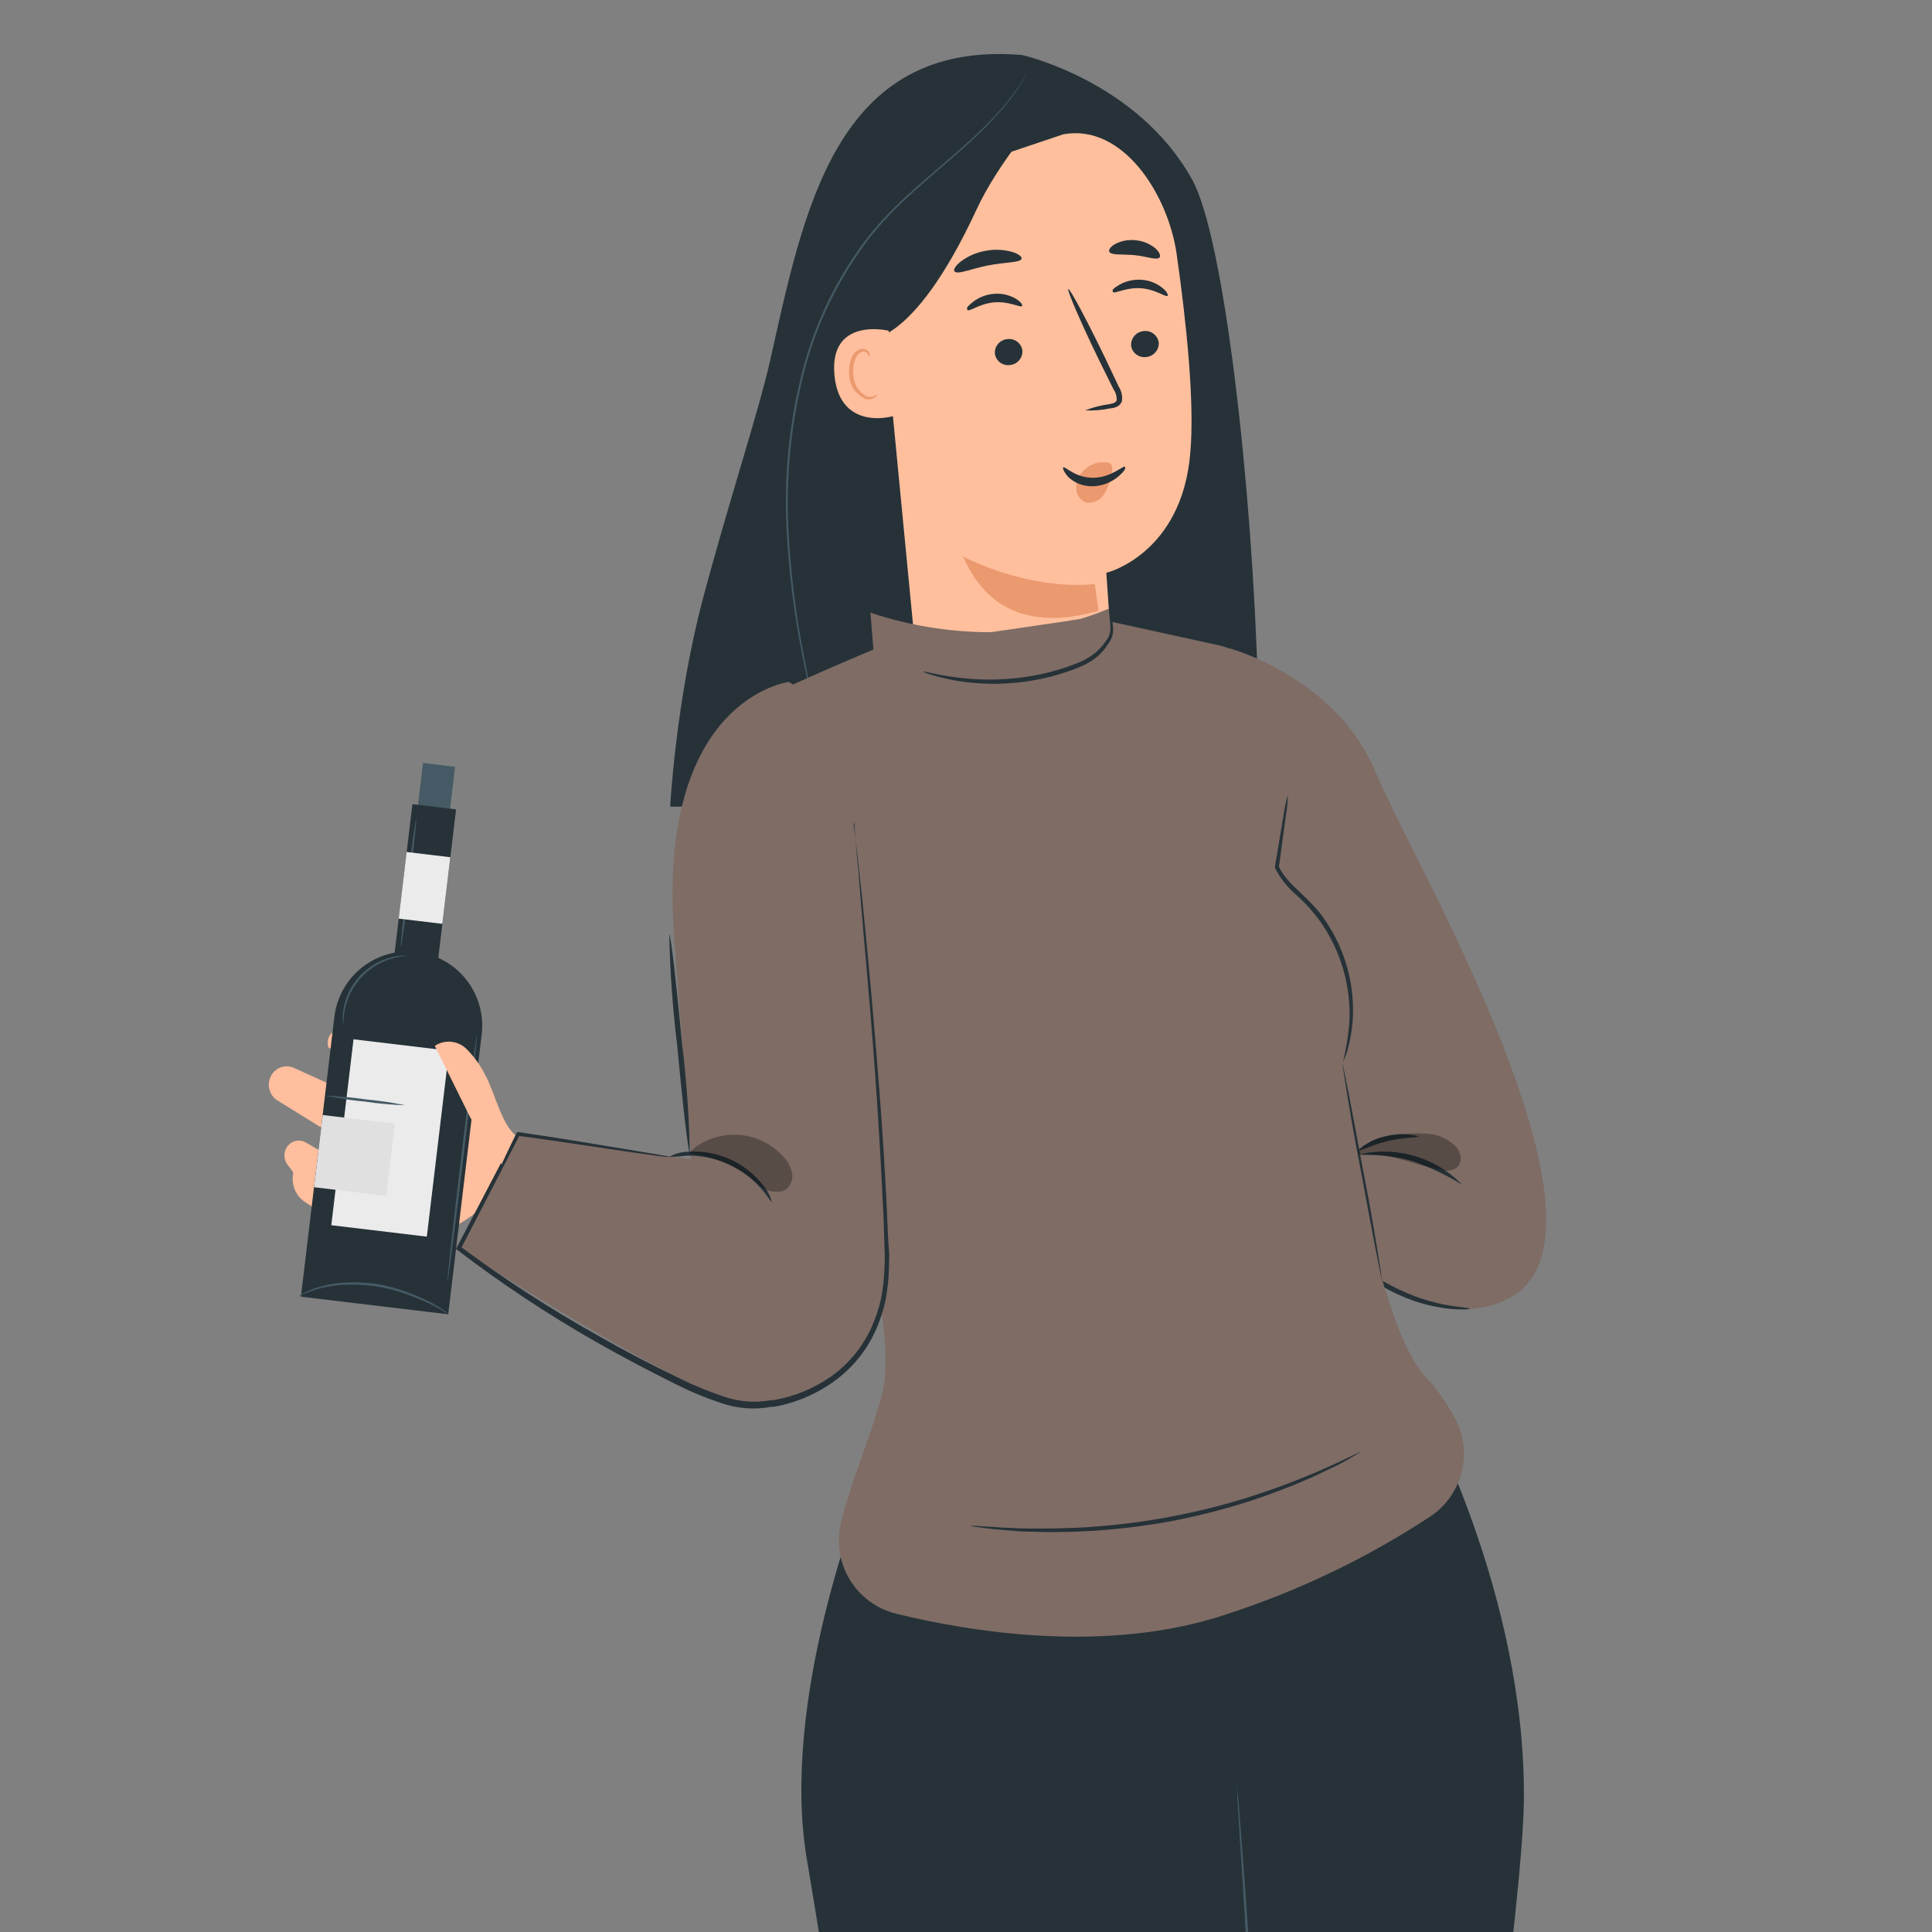 <?xml version="1.0" encoding="UTF-8"?><svg id="Ebene_1" xmlns="http://www.w3.org/2000/svg" viewBox="0 0 500 500"><rect x="0" y="0" width="500" height="500" fill="#808080" stroke="none"/><defs><style>.cls-1{fill:#ebebeb;}.cls-2{fill:#eb996e;}.cls-3{fill:#ffbf9d;}.cls-4{fill:#ffbe9d;}.cls-5{fill:#7e6c65;}.cls-6{fill:#e0e0e0;}.cls-7{fill:#455a64;}.cls-8{fill:#263238;}.cls-9{opacity:.3;}</style></defs><g id="freepik--Character--inject-44"><path class="cls-8" d="m181.85,155.2c-6.97,26.38-8.41,53.56-8.41,53.56h23.16l128.31-12.4c-.05-2.04.7-16.59.64-18.67h0c-1.43-51.25-8.66-116.15-17.02-131.2-14.18-25.59-44.05-32.26-44.05-32.26-48.49-3.99-56.51,40.76-65.21,79.24-3.08,13.57-10.6,36.09-17.42,61.73h0Z"/><path class="cls-3" d="m304.51,65.7c-2.24-15.48-13.96-33.76-29.33-30.94l-47.45,15.95c-4.68.85-1.32,8.47-.87,13.2l10.33,107.05s-6.41,4.48-8.72,3.7c-.34-.12-.71.06-.83.4-.07.19-.04.4.07.57,5.71,8.27,32.6,44.45,60.34,33.4,6.21-2.46-.65-21.98,0-29.13l-.83-18.48c-.63-9.43-.92-13.29-.9-13.2s19.6-4.84,21.73-31.07c1.17-13.15-1.08-34.24-3.54-51.44h0Z"/><path class="cls-8" d="m219.32,53.11s7.42-15.89,7.95-16.28,32.01-9.26,32.01-9.26l10.54,1.52s-11.25,12.57-17.05,25.05c-16.98,36.66-28.98,33.76-28.98,33.76l-4.47-34.79h0Z"/><path class="cls-7" d="m213.88,196.87c-.09-.35-.22-.84-.38-1.46-.33-1.28-.82-3.21-1.42-5.67-1.19-4.94-2.93-12.07-4.61-20.99-2.05-10.43-3.35-21-3.9-31.61-.69-13.03.5-26.09,3.51-38.78,2.97-12.73,8.48-24.73,16.2-35.27.92-1.22,1.82-2.41,2.78-3.51s1.86-2.23,2.86-3.24l1.46-1.55,1.48-1.46c.97-.98,1.98-1.92,2.95-2.8,3.93-3.6,7.76-6.77,11.19-9.75,3.42-2.98,6.49-5.69,9.02-8.25.65-.62,1.22-1.29,1.81-1.87s1.13-1.17,1.63-1.75l1.46-1.66,1.25-1.56c.82-.95,1.43-1.92,2.01-2.7s1.02-1.48,1.37-2.05l.81-1.28c.19-.29.3-.43.3-.43,0,0-.08.16-.25.46l-.77,1.3c-.34.58-.76,1.28-1.33,2.08s-1.18,1.75-1.98,2.73l-1.24,1.58c-.46.53-.96,1.13-1.45,1.68s-1.08,1.16-1.61,1.75-1.12,1.25-1.75,1.89c-2.53,2.57-5.57,5.32-8.99,8.31-3.42,2.98-7.23,6.16-11.14,9.78-.97.91-1.97,1.82-2.93,2.8l-1.47,1.46-1.45,1.54c-.99,1.01-1.86,2.11-2.84,3.23-.99,1.13-1.86,2.33-2.74,3.51-7.69,10.5-13.18,22.45-16.15,35.13-3,12.65-4.18,25.66-3.51,38.64.52,10.61,1.79,21.18,3.79,31.61,1.64,8.91,3.33,16.05,4.47,21,.58,2.45,1.03,4.36,1.33,5.68.15.61.24,1.15.34,1.48s.1.5.1.5c0,0-.08-.14-.17-.49h0Z"/><path class="cls-5" d="m318.3,167.81s27.73,7.56,37.81,32.29c8.97,21.65,66.6,119.53,34.31,135.95-23.32,11.85-51.35-18.55-51.35-18.55l-20.77-149.68Z"/><path class="cls-8" d="m380.37,338.72c-.62.16-1.26.21-1.89.15-1.69.02-3.38-.1-5.04-.38-2.53-.38-5.01-.98-7.44-1.79-2.95-1.04-5.79-2.34-8.49-3.91-4.88-2.83-9.41-6.21-13.51-10.08-1.79-1.48-3.39-3.17-4.76-5.04,1.88,1.28,3.66,2.7,5.32,4.26,4.23,3.62,8.76,6.88,13.54,9.73,2.65,1.5,5.4,2.8,8.24,3.88,2.34.85,4.74,1.53,7.18,2.04,4.18.78,6.86.88,6.86,1.13Z"/><path class="cls-4" d="m93.74,266.22c.9,0,21.69,8.23,21.69,8.23l11.54,9.9c2.97,4.9,3.92,10.82,2.65,16.45-1.83,10.45-6.31,14.59-17.24,18.87l-21.69-.85-11.83-7.79c-2.32-1.55-3.5-4.4-3-7.21v-.47l-1.48-1.97c-.91-1.23-1.03-2.9-.29-4.25h0c1.02-1.84,3.28-2.49,5.06-1.45l13.26,7.68h8.46l.93-2.96-12.99-5.07-17-10.53c-2.18-1.34-2.89-4.25-1.6-6.5.04-.06.07-.13.11-.19h0c1.24-1.93,3.64-2.67,5.7-1.76l15.46,7.02,15.91,5.02-3.05-5.92-19.33-11.38s-2.25-6.34,8.72-4.85Z"/><path class="cls-8" d="m299.88,88.58c.15,1.92-1.26,3.61-3.18,3.81-1.88.3-3.65-.98-3.96-2.86,0,0,0,0,0,0-.16-1.92,1.24-3.62,3.15-3.83,1.9-.3,3.68.99,3.98,2.89,0,0,0,0,0,0Z"/><path class="cls-8" d="m302.15,76.56c-.47.44-3.09-1.72-6.95-1.97s-6.8,1.56-7.17.98.3-1.03,1.59-1.83c1.75-1.01,3.77-1.48,5.8-1.33,2,.12,3.92.87,5.47,2.14,1.14.95,1.49,1.82,1.26,2.02Z"/><path class="cls-8" d="m264.59,90.65c.16,1.92-1.24,3.61-3.15,3.81-1.88.3-3.65-.98-3.96-2.86,0,0,0,0,0,0-.18-1.92,1.23-3.63,3.15-3.83,1.88-.3,3.65.98,3.95,2.87,0,.01,0,.02,0,.03Z"/><path class="cls-8" d="m264.51,79.2c-.4.5-3.28-1.26-7.13-.96-3.86.3-6.53,2.52-6.98,1.99s.15-1.06,1.31-2.02c1.59-1.26,3.52-2.02,5.55-2.17,2.01-.17,4.02.3,5.75,1.34,1.26.81,1.71,1.59,1.51,1.81Z"/><path class="cls-8" d="m280.85,106.2c1.99-.78,4.06-1.31,6.18-1.59.98-.18,1.89-.45,1.99-1.11.01-1.01-.3-2-.88-2.82l-3.53-7.13c-4.92-10.08-8.55-18.58-8.14-18.75s4.74,7.89,9.65,18.07l3.4,7.18c.72,1.11,1.02,2.44.83,3.76-.24.71-.79,1.27-1.49,1.54-.53.2-1.09.32-1.66.35-2.09.45-4.22.62-6.35.5Z"/><path class="cls-2" d="m283.32,151.12s-14.77,2.37-34.31-7.18c1.16.58,6.81,22.36,35.29,14.12l-.98-6.93Z"/><path class="cls-2" d="m286.87,119.73c-2.36-.44-4.78.33-6.45,2.06-1.22,1.21-1.9,2.86-1.89,4.58-.01,1.67,1.04,3.16,2.62,3.7,1.84.25,3.65-.62,4.61-2.21,1-1.64,1.66-3.46,1.95-5.36.13-.51.17-1.04.12-1.57,0-.52-.33-.98-.82-1.15"/><path class="cls-8" d="m275.17,120.96c.49-.35,3.11,2.74,7.77,2.69s7.79-3.26,8.17-2.85-.25,1.26-1.66,2.5c-1.87,1.59-4.24,2.49-6.69,2.54-2.33.06-4.6-.8-6.3-2.4-1.13-1.3-1.54-2.31-1.29-2.48Z"/><path class="cls-8" d="m264.38,66.95c-.28,1.06-4.18.86-8.65,1.74s-8.04,2.52-8.72,1.51c-.3-.4.25-1.44,1.64-2.52,1.86-1.4,4.03-2.34,6.33-2.75,2.29-.46,4.66-.37,6.91.25,1.71.5,2.62,1.26,2.5,1.76Z"/><path class="cls-8" d="m300.1,66.64c-.74.8-3.32-.3-6.51-.61s-5.94.1-6.5-.86c-.23-.45.21-1.29,1.5-2.01,1.66-.87,3.55-1.21,5.41-.97,1.88.18,3.65.93,5.09,2.14,1.04.98,1.35,1.9,1.01,2.31Z"/><path class="cls-4" d="m230,85.6c-.4-.13-15.48-3.53-14.04,11.55,1.44,15.07,16.28,10.54,16.26,10.08s-2.22-21.63-2.22-21.63Z"/><path class="cls-2" d="m227.05,101.98s-.25.2-.68.45c-.61.31-1.31.39-1.97.23-2.09-1.08-3.45-3.19-3.55-5.55-.16-1.29-.04-2.6.38-3.83.2-.99.87-1.82,1.79-2.22.61-.21,1.28.03,1.61.58.25.4.18.71.25.73s.3-.28.13-.91c-.13-.36-.37-.67-.68-.88-.45-.27-.98-.36-1.49-.25-1.22.35-2.17,1.3-2.52,2.52-.53,1.37-.71,2.85-.53,4.31.12,2.76,1.88,5.18,4.46,6.15.84.16,1.72-.07,2.37-.63.43-.35.43-.68.43-.71Z"/><path class="cls-8" d="m367.99,363.55s26.85,48.98,26.39,102.09c-.45,53.11-53.47,380.64-53.47,380.64l-63.67-17.37c-1.59,10.54,24.25-107.44,33.95-164.33,9.55-56.01-19.99-260.55-19.99-260.55l71.84-40.79"/><path class="cls-8" d="m223.14,386.66s-21.43,53.26-14.29,94.73c7.13,41.47,60.5,382.88,60.5,382.88l62.49-12.2-26.59-443.33-82.1-22.08Z"/><path class="cls-7" d="m320.17,461.33c.04.33.04.66,0,.98,0,.71.15,1.66.28,2.9.2,2.52.5,6.38.88,11.17.78,9.68,1.74,23.72,2.82,41.09,2.19,34.71,4.64,82.68,6.15,135.74,1.51,53.06,1.76,101.11,1.54,135.89,0,17.39-.28,31.46-.48,41.16-.13,4.81-.2,8.57-.28,11.22v2.9c.03.33.03.66,0,.98-.04-.33-.04-.66,0-.98v-55.28c0-34.79-.43-82.81-1.92-135.87-1.49-53.06-3.81-101.01-5.75-135.72-1.03-17.29-1.84-31.33-2.52-41.11-.28-4.79-.5-8.55-.66-11.17v-2.92c-.06-.32-.08-.65-.08-.98Z"/><path class="cls-5" d="m228.09,167.25s-30.1,12.43-37.81,17.44,26.67,112.8,26.67,112.8c0,0,16.46,44.44,11.19,63.9-2.97,10.94-8.12,22.54-10.51,32.77-2.49,10.42,3.89,20.9,14.29,23.47,18.53,4.56,54.3,10.64,85.48.15,18.71-6.06,36.52-14.61,52.94-25.43,8.31-5.67,10.95-16.72,6.1-25.54-2.08-3.81-4.62-7.35-7.56-10.54-10.08-10.76-17.65-51.63-19.69-62.87-.33-1.84-.38-3.72-.15-5.57,1.21-10.56,5.04-49.28-.66-68.31-4.61-15.12-14.6-33.45-20.42-43.38-2.76-4.66-7.32-7.97-12.6-9.15l-30.83-6.76c-2.69-.23-5.4-.07-8.04.45l-46.28,6.76-2.12-.2Z"/><path class="cls-5" d="m174.49,242.9c1.13,14.41,4.4,57.13,4.4,57.13l-44.79-6.61-15.34,29.59s65.02,42.04,76.18,40.82c11.16-1.22,32.17-6.73,33.98-33.72.99-14.95-4.06-74.82-6.88-105.37-1.03-10.97-1.89-18.16-1.89-18.16-2.45-22.52-15.98-30.1-15.98-30.1,0,0-34.52,4.21-29.66,66.42Z"/><path class="cls-8" d="m347.6,274.69c.86-3.56,1.42-7.19,1.66-10.84.28-8.84-2.25-17.54-7.21-24.85-1.89-2.68-4.07-5.14-6.5-7.34-2.32-1.95-4.23-4.35-5.6-7.06v-.28c.91-5.42,1.69-10.08,2.27-13.54.23-1.7.58-3.39,1.06-5.04-.01,1.74-.17,3.48-.48,5.19-.48,3.53-1.11,8.14-1.84,13.59v-.28c2.14,4.87,8.32,8.17,12.12,14.14,5.09,7.51,7.56,16.5,7.01,25.56-.19,2.71-.67,5.4-1.41,8.02-.27.94-.63,1.85-1.08,2.72Z"/><path class="cls-8" d="m177.64,298.09c7.74-.67,15.28,2.67,19.98,8.84,1.04,1.18,1.76,2.61,2.09,4.15-.14.11-.96-1.45-2.78-3.54-4.83-5.49-11.83-8.59-19.15-8.47-1.51.2-3.03.31-4.55.32,1.34-.78,2.86-1.22,4.41-1.3Z"/><path class="cls-8" d="m176.52,270.12c1.15,9.42,1.82,18.9,2.01,28.39-.38.03-1.85-12.61-3.31-28.25-1.15-9.42-1.82-18.9-2.01-28.39.38-.03,1.85,12.61,3.31,28.25Z"/><path class="cls-8" d="m352.82,303.15c1.83,9.3,3.45,18.66,4.85,28.04-.17.03-2.59-12.45-5.42-27.89-1.83-9.3-3.45-18.66-4.85-28.04.17-.03,2.59,12.45,5.42,27.89Z"/><path class="cls-8" d="m220.92,213.5c.1.65.28,1.47.35,2.5.26,2.28.64,5.49,1.11,9.58.92,8.32,2.13,20.39,3.44,35.31,1.31,14.92,2.77,32.71,3.72,52.5.13,2.52.16,5.04.33,7.56l.27,3.82-.1,3.9c-.08,2.66-.38,5.31-.88,7.92-.59,2.67-1.44,5.27-2.56,7.76-2.31,5.12-5.89,9.56-10.41,12.89-4.65,3.43-10.01,5.76-15.69,6.8l-1.06.07h0c-4.29.78-8.72.43-12.83-1.01-3.96-1.31-7.81-2.9-11.53-4.77-7.26-3.61-14.32-7.33-21.01-11.15-12.4-7.08-24.32-14.98-35.66-23.65l-.4-.3.22-.42c5.83-11.15,10.99-21.02,15.45-29.52l.16-.29.3-.02c12.33,1.78,22.06,3.52,28.75,4.58l7.67,1.3,1.97.37.67.15-.68.05-1.99-.24-7.66-1.07c-6.71-.94-16.48-2.52-28.8-4.18l.46-.24-15.34,29.62-.05-.73c11.4,8.48,23.35,16.21,35.76,23.14,6.65,3.81,13.65,7.47,21,11,3.67,1.82,7.46,3.39,11.35,4.68,3.89,1.36,8.06,1.7,12.12.99h0l.98-.07c5.48-.97,10.68-3.17,15.19-6.43,4.33-3.2,7.76-7.46,9.99-12.36,1.07-2.39,1.9-4.88,2.48-7.43.49-2.52.78-5.08.87-7.64.04-1.27.17-2.54.08-3.8l-.12-3.83c-.1-2.52-.1-5.05-.28-7.56-.9-19.77-2.16-37.6-3.41-52.45-1.25-14.85-2.39-26.9-2.98-35.34-.47-4.09-.69-7.3-.86-9.59l-.18-2.51c-.05-.28-.07-.57-.06-.85-.02.33-.07.65-.16.97Z"/><path class="cls-8" d="m378.07,306.41c-3.93-2.4-8.11-4.38-12.45-5.9-7.31-2.19-13.64-1.34-13.66-1.79,9.43-2.13,19.29.72,26.12,7.56v.13Z"/><path class="cls-8" d="m367.13,294.06c0,.4-3.78.23-8.14,1.29s-7.56,2.87-7.86,2.52c4.4-3.8,10.37-5.22,16.01-3.81Z"/><g class="cls-9"><path d="m178.35,298.52c6.59.69,12.8,3.42,17.76,7.81,1.71,1.82,4.3,2.54,6.7,1.85,1.57-.85,2.45-2.58,2.22-4.35-.3-1.71-1.12-3.28-2.34-4.51-6.18-6.88-16.73-7.58-23.77-1.58"/></g><g class="cls-9"><path d="m351.91,298.77c7.16-.73,14.02,2.75,21.1,4.01,1.26.36,2.62.22,3.78-.4.82-.65,1.28-1.65,1.24-2.7-.08-1.04-.47-2.02-1.13-2.82-2.28-2.33-5.44-3.59-8.7-3.48-3.3-.18-6.61.1-9.83.83-2.76.36-5.27,1.82-6.93,4.06"/></g><path class="cls-5" d="m226.83,177.94l-1.56-19.38c10.76,3.58,22.06,5.29,33.4,5.04,9.74-.25,19.35-2.32,28.33-6.1l5.65,27.2-16.74,25.33-14.7,6.81-25.86-4.01-8.52-34.89Z"/><path class="cls-8" d="m287,157.45c.34.72.57,1.48.68,2.27.2.91.33,1.84.38,2.77.11,1.3-.23,2.6-.96,3.68-.78,1.28-1.72,2.46-2.8,3.5-1.33,1.13-2.82,2.05-4.41,2.75-3.61,1.54-7.38,2.69-11.24,3.43-7.01,1.38-14.21,1.48-21.25.3-2.12-.37-4.22-.86-6.28-1.49-.76-.19-1.5-.48-2.19-.86,0-.2,3.25.83,8.6,1.51,6.95.93,14.01.72,20.9-.63,3.71-.73,7.34-1.82,10.84-3.25,1.52-.64,2.95-1.49,4.23-2.52,1.09-.93,2.05-2.01,2.85-3.2.69-.92,1.05-2.05,1.01-3.2-.01-.91-.07-1.82-.18-2.72-.13-.77-.19-1.56-.18-2.34Z"/><path class="cls-8" d="m352.21,375.65c-.27.23-.56.43-.88.58l-2.52,1.51c-1.16.66-2.52,1.41-4.31,2.22s-3.6,1.81-5.8,2.72c-5.1,2.24-10.31,4.21-15.6,5.92-6.49,2.06-13.1,3.74-19.79,5.04-6.67,1.23-13.4,2.07-20.17,2.52-5.56.36-11.12.43-16.69.23-2.37,0-4.51-.25-6.4-.4s-3.48-.3-4.81-.48l-3.02-.4-1.03-.23c.35-.06.71-.06,1.06,0l3.05.2c1.31,0,2.92.23,4.81.28s4.01.23,6.38.23c4.71,0,10.36,0,16.59-.48,13.52-.99,26.89-3.52,39.83-7.56,5.95-1.89,11.22-3.83,15.58-5.67,2.19-.86,4.13-1.76,5.85-2.52,1.71-.76,3.18-1.46,4.36-2.04l2.77-1.31c.24-.14.49-.26.76-.35Z"/><g id="freepik--Bottle--inject-105"><rect class="cls-7" x="102.52" y="203.6" width="19.83" height="8.35" transform="translate(-107.21 294.76) rotate(-83.18)"/><path class="cls-8" d="m77.88,335.58l8.66-72.43c1.26-10.53,10.81-18.04,21.34-16.78h0c10.53,1.26,18.04,10.81,16.78,21.34h0l-8.66,72.43-38.12-4.56Z"/><rect class="cls-8" x="78.16" y="233.45" width="61.16" height="11.38" transform="translate(-141.61 318.73) rotate(-83.18)"/><rect class="cls-1" x="76.74" y="282.04" width="48.46" height="24.9" transform="translate(-203.42 359.79) rotate(-83.18)"/><path class="cls-7" d="m116.01,340.14s-.46-.34-1.35-.88c-1.25-.75-2.55-1.43-3.88-2.03-1.97-.92-3.98-1.73-6.03-2.43-2.49-.9-5.07-1.54-7.68-1.93-2.64-.34-5.31-.47-7.97-.37-2.16.1-4.3.42-6.39.95-1.92.56-3.79,1.26-5.61,2.09.42-.34.89-.63,1.38-.85,1.31-.68,2.69-1.23,4.11-1.64,2.13-.62,4.32-1,6.53-1.13,2.68-.14,5.37-.03,8.04.32,2.66.39,5.26,1.06,7.78,2,2.06.73,4.07,1.58,6.03,2.56,1.33.64,2.61,1.39,3.82,2.22.47.3.89.68,1.23,1.12Z"/><path class="cls-7" d="m123.42,267.88c.17.02-1.42,14.33-3.52,31.96-2.11,17.63-3.94,31.91-4.11,31.89s1.42-14.33,3.52-31.96c2.11-17.63,3.95-31.91,4.11-31.89Z"/><path class="cls-7" d="m105.37,247.28c-.01.1-1.52.1-3.86.78-6.21,1.74-10.93,6.8-12.22,13.12-.5,2.38-.39,3.91-.47,3.91-.1-.34-.14-.7-.13-1.06-.03-.98.04-1.96.21-2.93,1.13-6.57,6.05-11.83,12.53-13.39.95-.24,1.92-.38,2.89-.42.34-.06.7-.06,1.04,0Z"/><path class="cls-7" d="m103.76,244.84c-.16-.02.59-7.39,1.67-16.45,1.08-9.07,2.1-16.4,2.26-16.38s-.59,7.39-1.67,16.45c-1.08,9.07-2.04,16.41-2.26,16.38Z"/><rect class="cls-1" x="101.18" y="224.08" width="17.36" height="11.38" transform="translate(-131.33 311.59) rotate(-83.18)"/><path class="cls-7" d="m104.89,286.04c-3.5-.12-6.99-.43-10.45-.95-3.49-.31-6.95-.83-10.38-1.54,3.5.12,6.99.44,10.45.95,3.48.32,6.95.83,10.38,1.54Z"/><rect class="cls-6" x="82.32" y="289.59" width="18.82" height="18.82" transform="translate(-216.04 354.6) rotate(-83.18)"/></g><path class="cls-4" d="m133.37,293.78c-3.64-3-5.48-11.46-7.79-15.57-1.27-2.55-2.95-4.86-4.98-6.86-2.21-2.07-5.55-2.36-8.07-.68l9.24,18.68,8.04,11.97,3.55-7.54Z"/></g></svg>
